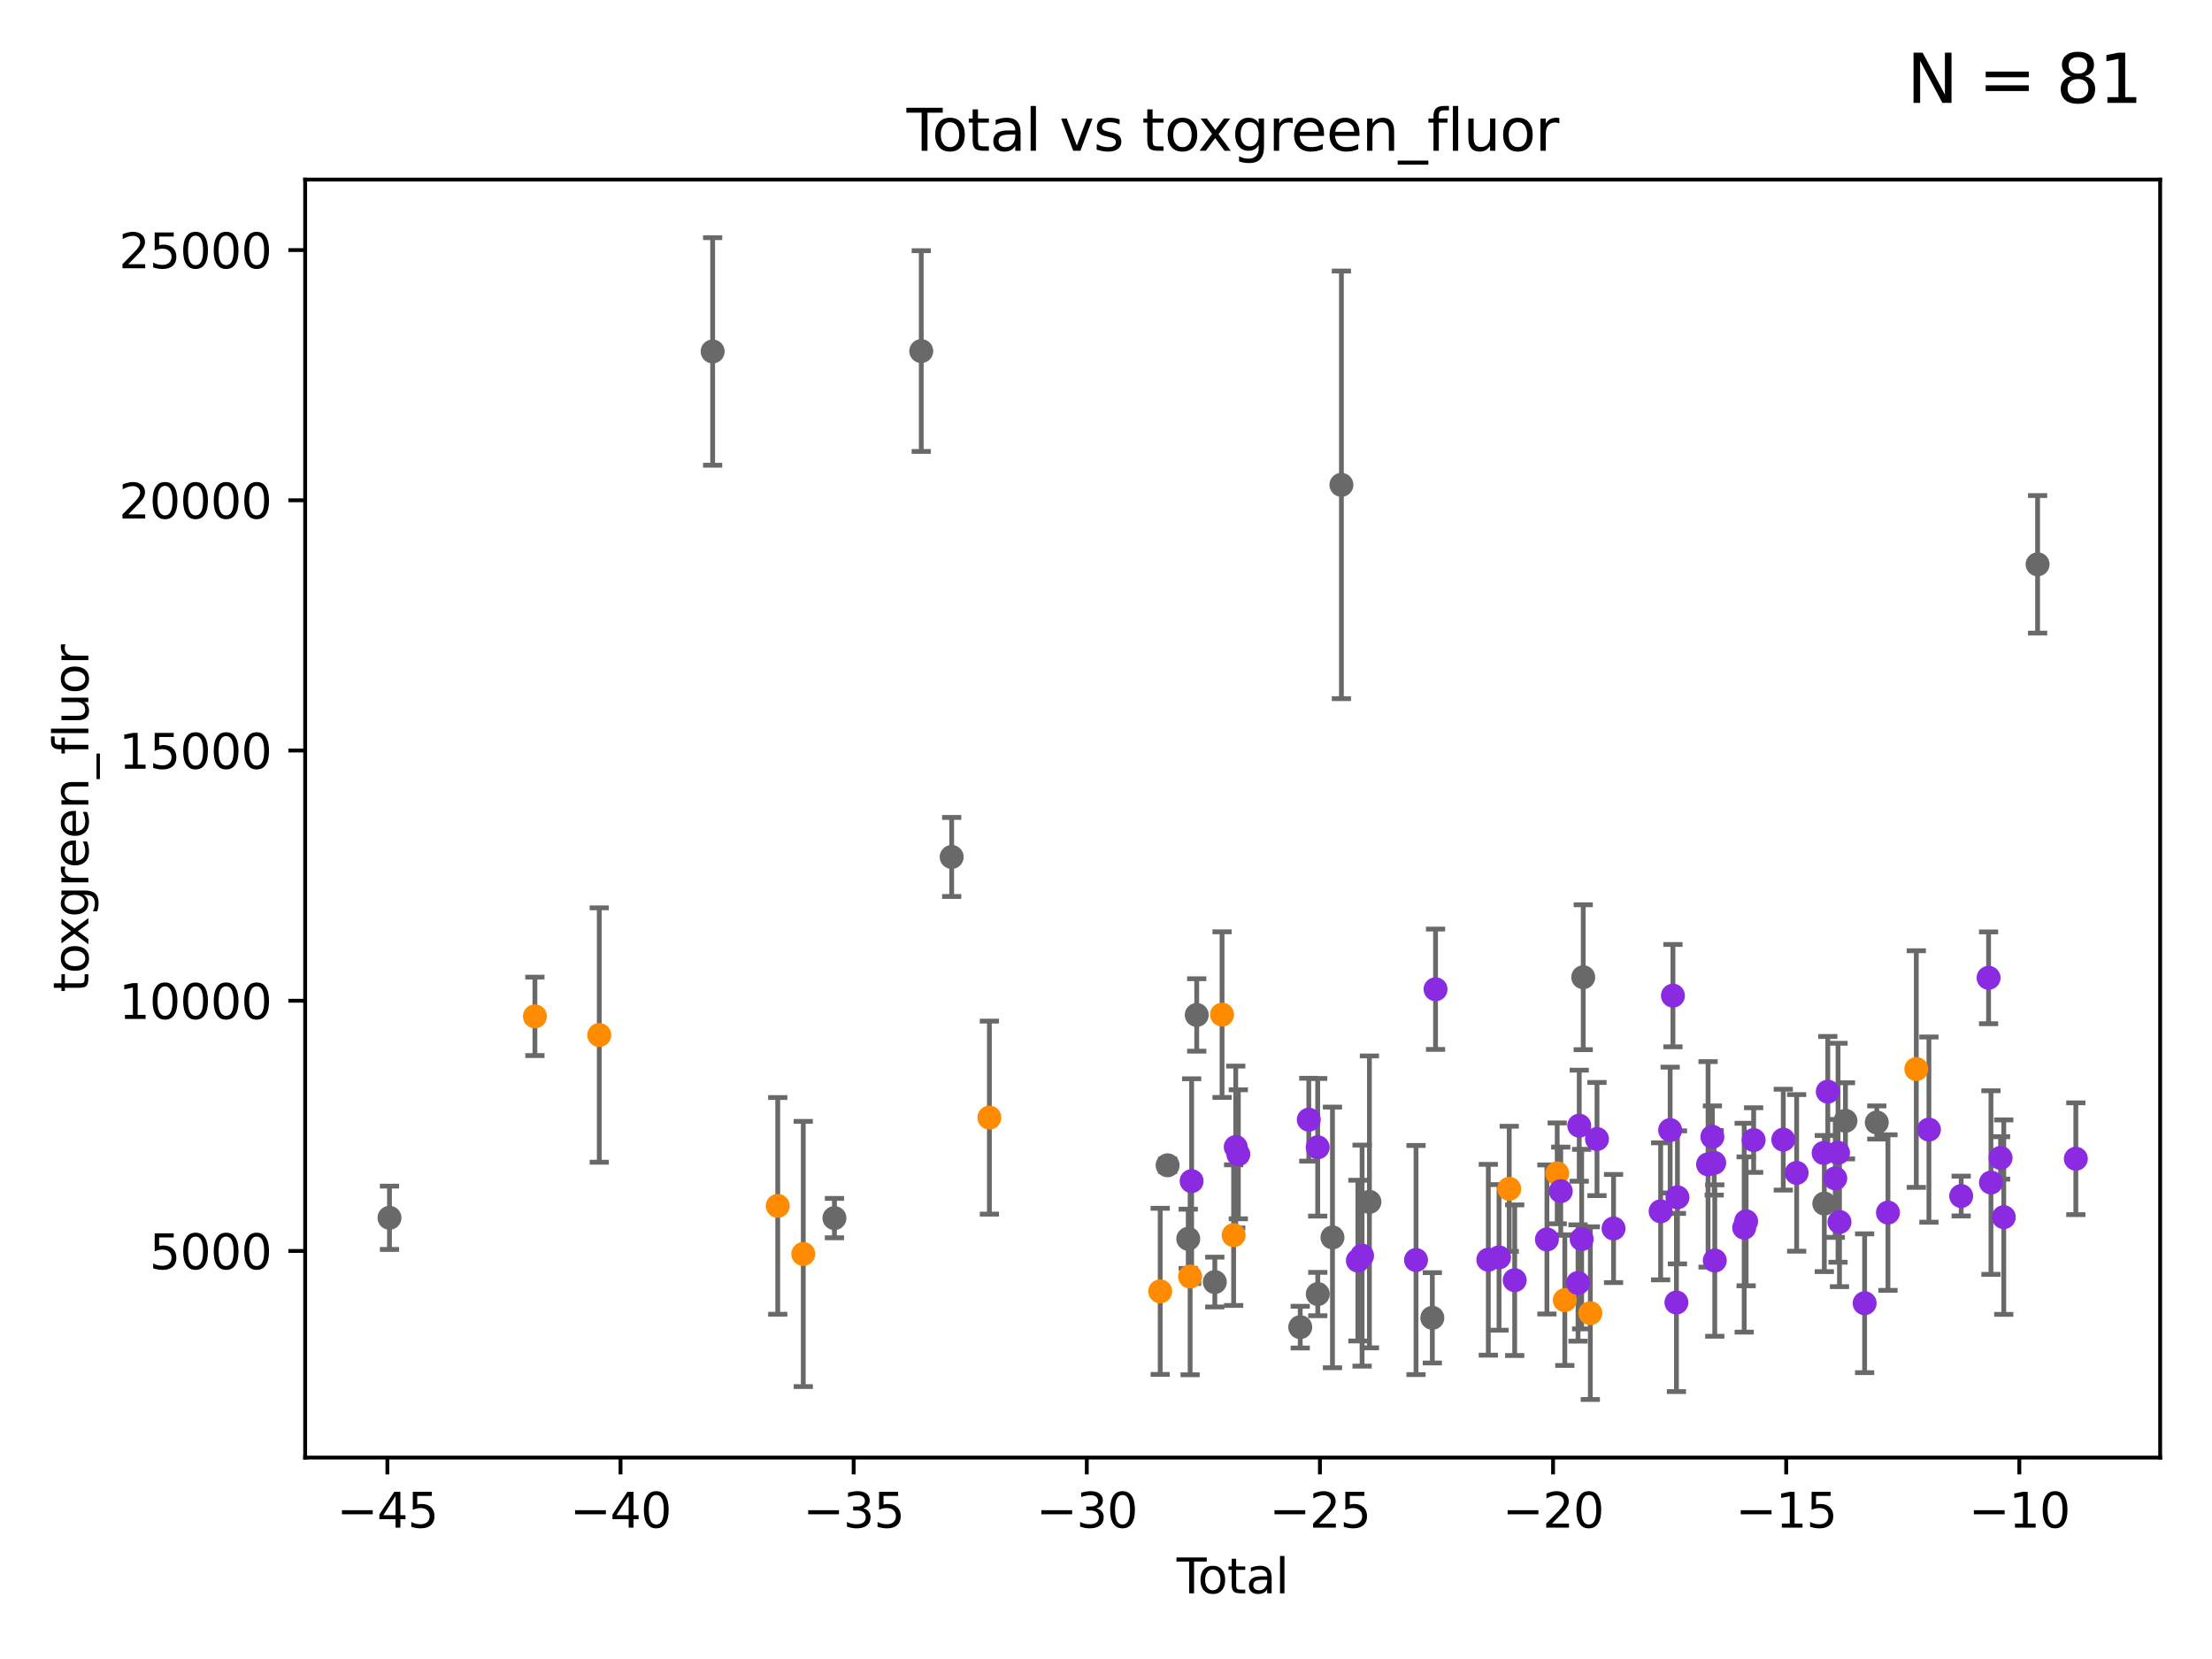 <?xml version="1.0" encoding="utf-8" standalone="no"?>
<!DOCTYPE svg PUBLIC "-//W3C//DTD SVG 1.1//EN"
  "http://www.w3.org/Graphics/SVG/1.1/DTD/svg11.dtd">
<svg xmlns:xlink="http://www.w3.org/1999/xlink" width="460.8pt" height="345.6pt" viewBox="0 0 460.8 345.6" xmlns="http://www.w3.org/2000/svg" version="1.1">
 <defs>
  <style type="text/css">*{stroke-linejoin: round; stroke-linecap: butt}</style>
 </defs>
 <g id="figure_1">
  <g id="patch_1">
   <path d="M 0 345.6 
L 460.8 345.6 
L 460.8 0 
L 0 0 
z
" style="fill: #ffffff"/>
  </g>
  <g id="axes_1">
   <g id="patch_2">
    <path d="M 63.571 303.64 
L 450 303.64 
L 450 37.411 
L 63.571 37.411 
z
" style="fill: #ffffff"/>
   </g>
   <g id="PathCollection_1">
    <defs>
     <path id="ma515fb353f" d="M 0 1.118 
C 0.297 1.118 0.581 1 0.791 0.791 
C 1 0.581 1.118 0.297 1.118 0 
C 1.118 -0.297 1 -0.581 0.791 -0.791 
C 0.581 -1 0.297 -1.118 0 -1.118 
C -0.297 -1.118 -0.581 -1 -0.791 -0.791 
C -1 -0.581 -1.118 -0.297 -1.118 0 
C -1.118 0.297 -1 0.581 -0.791 0.791 
C -0.581 1 -0.297 1.118 0 1.118 
z
" style="stroke: #696969"/>
    </defs>
    <g clip-path="url(#p730bf44475)">
     <use xlink:href="#ma515fb353f" x="81.136" y="253.689" style="fill: #696969; stroke: #696969"/>
     <use xlink:href="#ma515fb353f" x="270.864" y="276.469" style="fill: #696969; stroke: #696969"/>
     <use xlink:href="#ma515fb353f" x="279.442" y="101" style="fill: #696969; stroke: #696969"/>
     <use xlink:href="#ma515fb353f" x="285.275" y="250.376" style="fill: #696969; stroke: #696969"/>
     <use xlink:href="#ma515fb353f" x="298.379" y="274.527" style="fill: #696969; stroke: #696969"/>
     <use xlink:href="#ma515fb353f" x="253.067" y="267.073" style="fill: #696969; stroke: #696969"/>
     <use xlink:href="#ma515fb353f" x="249.3" y="211.433" style="fill: #696969; stroke: #696969"/>
     <use xlink:href="#ma515fb353f" x="424.47" y="117.558" style="fill: #696969; stroke: #696969"/>
     <use xlink:href="#ma515fb353f" x="247.533" y="258.067" style="fill: #696969; stroke: #696969"/>
     <use xlink:href="#ma515fb353f" x="277.579" y="257.778" style="fill: #696969; stroke: #696969"/>
     <use xlink:href="#ma515fb353f" x="243.236" y="242.753" style="fill: #696969; stroke: #696969"/>
     <use xlink:href="#ma515fb353f" x="198.252" y="178.52" style="fill: #696969; stroke: #696969"/>
     <use xlink:href="#ma515fb353f" x="191.913" y="73.137" style="fill: #696969; stroke: #696969"/>
     <use xlink:href="#ma515fb353f" x="173.83" y="253.749" style="fill: #696969; stroke: #696969"/>
     <use xlink:href="#ma515fb353f" x="380.039" y="250.721" style="fill: #696969; stroke: #696969"/>
     <use xlink:href="#ma515fb353f" x="384.443" y="233.488" style="fill: #696969; stroke: #696969"/>
     <use xlink:href="#ma515fb353f" x="148.458" y="73.213" style="fill: #696969; stroke: #696969"/>
     <use xlink:href="#ma515fb353f" x="390.969" y="233.833" style="fill: #696969; stroke: #696969"/>
     <use xlink:href="#ma515fb353f" x="329.816" y="203.574" style="fill: #696969; stroke: #696969"/>
     <use xlink:href="#ma515fb353f" x="274.519" y="269.578" style="fill: #696969; stroke: #696969"/>
    </g>
   </g>
   <g id="PathCollection_2">
    <defs>
     <path id="m03def1bcf8" d="M 0 1.118 
C 0.297 1.118 0.581 1 0.791 0.791 
C 1 0.581 1.118 0.297 1.118 0 
C 1.118 -0.297 1 -0.581 0.791 -0.791 
C 0.581 -1 0.297 -1.118 0 -1.118 
C -0.297 -1.118 -0.581 -1 -0.791 -0.791 
C -1 -0.581 -1.118 -0.297 -1.118 0 
C -1.118 0.297 -1 0.581 -0.791 0.791 
C -0.581 1 -0.297 1.118 0 1.118 
z
" style="stroke: #ff8c00"/>
    </defs>
    <g clip-path="url(#p730bf44475)">
     <use xlink:href="#m03def1bcf8" x="331.295" y="273.552" style="fill: #ff8c00; stroke: #ff8c00"/>
     <use xlink:href="#m03def1bcf8" x="324.396" y="244.431" style="fill: #ff8c00; stroke: #ff8c00"/>
     <use xlink:href="#m03def1bcf8" x="314.401" y="247.649" style="fill: #ff8c00; stroke: #ff8c00"/>
     <use xlink:href="#m03def1bcf8" x="399.2" y="222.704" style="fill: #ff8c00; stroke: #ff8c00"/>
     <use xlink:href="#m03def1bcf8" x="325.979" y="270.844" style="fill: #ff8c00; stroke: #ff8c00"/>
     <use xlink:href="#m03def1bcf8" x="111.432" y="211.727" style="fill: #ff8c00; stroke: #ff8c00"/>
     <use xlink:href="#m03def1bcf8" x="241.691" y="269.012" style="fill: #ff8c00; stroke: #ff8c00"/>
     <use xlink:href="#m03def1bcf8" x="162.018" y="251.209" style="fill: #ff8c00; stroke: #ff8c00"/>
     <use xlink:href="#m03def1bcf8" x="206.107" y="232.819" style="fill: #ff8c00; stroke: #ff8c00"/>
     <use xlink:href="#m03def1bcf8" x="124.837" y="215.612" style="fill: #ff8c00; stroke: #ff8c00"/>
     <use xlink:href="#m03def1bcf8" x="254.576" y="211.362" style="fill: #ff8c00; stroke: #ff8c00"/>
     <use xlink:href="#m03def1bcf8" x="256.987" y="257.302" style="fill: #ff8c00; stroke: #ff8c00"/>
     <use xlink:href="#m03def1bcf8" x="167.337" y="261.222" style="fill: #ff8c00; stroke: #ff8c00"/>
     <use xlink:href="#m03def1bcf8" x="247.924" y="265.933" style="fill: #ff8c00; stroke: #ff8c00"/>
    </g>
   </g>
   <g id="PathCollection_3">
    <defs>
     <path id="m9af452ce85" d="M 0 1.118 
C 0.297 1.118 0.581 1 0.791 0.791 
C 1 0.581 1.118 0.297 1.118 0 
C 1.118 -0.297 1 -0.581 0.791 -0.791 
C 0.581 -1 0.297 -1.118 0 -1.118 
C -0.297 -1.118 -0.581 -1 -0.791 -0.791 
C -1 -0.581 -1.118 -0.297 -1.118 0 
C -1.118 0.297 -1 0.581 -0.791 0.791 
C -0.581 1 -0.297 1.118 0 1.118 
z
" style="stroke: #8a2be2"/>
    </defs>
    <g clip-path="url(#p730bf44475)">
     <use xlink:href="#m9af452ce85" x="272.646" y="233.252" style="fill: #8a2be2; stroke: #8a2be2"/>
     <use xlink:href="#m9af452ce85" x="374.275" y="244.335" style="fill: #8a2be2; stroke: #8a2be2"/>
     <use xlink:href="#m9af452ce85" x="371.49" y="237.411" style="fill: #8a2be2; stroke: #8a2be2"/>
     <use xlink:href="#m9af452ce85" x="365.313" y="237.497" style="fill: #8a2be2; stroke: #8a2be2"/>
     <use xlink:href="#m9af452ce85" x="363.754" y="254.425" style="fill: #8a2be2; stroke: #8a2be2"/>
     <use xlink:href="#m9af452ce85" x="363.346" y="255.751" style="fill: #8a2be2; stroke: #8a2be2"/>
     <use xlink:href="#m9af452ce85" x="379.896" y="240.183" style="fill: #8a2be2; stroke: #8a2be2"/>
     <use xlink:href="#m9af452ce85" x="380.763" y="227.408" style="fill: #8a2be2; stroke: #8a2be2"/>
     <use xlink:href="#m9af452ce85" x="383.197" y="254.564" style="fill: #8a2be2; stroke: #8a2be2"/>
     <use xlink:href="#m9af452ce85" x="382.895" y="240.139" style="fill: #8a2be2; stroke: #8a2be2"/>
     <use xlink:href="#m9af452ce85" x="357.22" y="262.597" style="fill: #8a2be2; stroke: #8a2be2"/>
     <use xlink:href="#m9af452ce85" x="388.436" y="271.485" style="fill: #8a2be2; stroke: #8a2be2"/>
     <use xlink:href="#m9af452ce85" x="393.297" y="252.602" style="fill: #8a2be2; stroke: #8a2be2"/>
     <use xlink:href="#m9af452ce85" x="401.829" y="235.315" style="fill: #8a2be2; stroke: #8a2be2"/>
     <use xlink:href="#m9af452ce85" x="408.55" y="249.156" style="fill: #8a2be2; stroke: #8a2be2"/>
     <use xlink:href="#m9af452ce85" x="414.257" y="203.697" style="fill: #8a2be2; stroke: #8a2be2"/>
     <use xlink:href="#m9af452ce85" x="414.753" y="246.347" style="fill: #8a2be2; stroke: #8a2be2"/>
     <use xlink:href="#m9af452ce85" x="416.756" y="241.217" style="fill: #8a2be2; stroke: #8a2be2"/>
     <use xlink:href="#m9af452ce85" x="417.423" y="253.553" style="fill: #8a2be2; stroke: #8a2be2"/>
     <use xlink:href="#m9af452ce85" x="382.32" y="245.48" style="fill: #8a2be2; stroke: #8a2be2"/>
     <use xlink:href="#m9af452ce85" x="357.1" y="242.237" style="fill: #8a2be2; stroke: #8a2be2"/>
     <use xlink:href="#m9af452ce85" x="349.443" y="249.431" style="fill: #8a2be2; stroke: #8a2be2"/>
     <use xlink:href="#m9af452ce85" x="355.82" y="242.558" style="fill: #8a2be2; stroke: #8a2be2"/>
     <use xlink:href="#m9af452ce85" x="257.967" y="240.463" style="fill: #8a2be2; stroke: #8a2be2"/>
     <use xlink:href="#m9af452ce85" x="282.873" y="262.607" style="fill: #8a2be2; stroke: #8a2be2"/>
     <use xlink:href="#m9af452ce85" x="283.747" y="261.565" style="fill: #8a2be2; stroke: #8a2be2"/>
     <use xlink:href="#m9af452ce85" x="257.429" y="238.946" style="fill: #8a2be2; stroke: #8a2be2"/>
     <use xlink:href="#m9af452ce85" x="294.984" y="262.486" style="fill: #8a2be2; stroke: #8a2be2"/>
     <use xlink:href="#m9af452ce85" x="299.049" y="206.078" style="fill: #8a2be2; stroke: #8a2be2"/>
     <use xlink:href="#m9af452ce85" x="310.044" y="262.429" style="fill: #8a2be2; stroke: #8a2be2"/>
     <use xlink:href="#m9af452ce85" x="312.276" y="261.938" style="fill: #8a2be2; stroke: #8a2be2"/>
     <use xlink:href="#m9af452ce85" x="315.539" y="266.689" style="fill: #8a2be2; stroke: #8a2be2"/>
     <use xlink:href="#m9af452ce85" x="322.251" y="258.201" style="fill: #8a2be2; stroke: #8a2be2"/>
     <use xlink:href="#m9af452ce85" x="356.721" y="236.818" style="fill: #8a2be2; stroke: #8a2be2"/>
     <use xlink:href="#m9af452ce85" x="248.238" y="246.05" style="fill: #8a2be2; stroke: #8a2be2"/>
     <use xlink:href="#m9af452ce85" x="328.734" y="267.27" style="fill: #8a2be2; stroke: #8a2be2"/>
     <use xlink:href="#m9af452ce85" x="328.985" y="234.499" style="fill: #8a2be2; stroke: #8a2be2"/>
     <use xlink:href="#m9af452ce85" x="329.489" y="258.132" style="fill: #8a2be2; stroke: #8a2be2"/>
     <use xlink:href="#m9af452ce85" x="332.684" y="237.282" style="fill: #8a2be2; stroke: #8a2be2"/>
     <use xlink:href="#m9af452ce85" x="336.131" y="255.92" style="fill: #8a2be2; stroke: #8a2be2"/>
     <use xlink:href="#m9af452ce85" x="345.941" y="252.34" style="fill: #8a2be2; stroke: #8a2be2"/>
     <use xlink:href="#m9af452ce85" x="347.923" y="235.412" style="fill: #8a2be2; stroke: #8a2be2"/>
     <use xlink:href="#m9af452ce85" x="348.504" y="207.41" style="fill: #8a2be2; stroke: #8a2be2"/>
     <use xlink:href="#m9af452ce85" x="349.231" y="271.333" style="fill: #8a2be2; stroke: #8a2be2"/>
     <use xlink:href="#m9af452ce85" x="274.501" y="239.004" style="fill: #8a2be2; stroke: #8a2be2"/>
     <use xlink:href="#m9af452ce85" x="325.134" y="248.141" style="fill: #8a2be2; stroke: #8a2be2"/>
     <use xlink:href="#m9af452ce85" x="432.435" y="241.387" style="fill: #8a2be2; stroke: #8a2be2"/>
    </g>
   </g>
   <g id="matplotlib.axis_1">
    <g id="xtick_1">
     <g id="line2d_1">
      <defs>
       <path id="mba22804f27" d="M 0 0 
L 0 3.5 
" style="stroke: #000000; stroke-width: 0.8"/>
      </defs>
      <g>
       <use xlink:href="#mba22804f27" x="80.702" y="303.64" style="stroke: #000000; stroke-width: 0.8"/>
      </g>
     </g>
     <g id="text_1">
      <!-- −45 -->
      <g transform="translate(70.15 318.238)scale(0.1 -0.1)">
       <defs>
        <path id="DejaVuSans-2212" d="M 678 2272 
L 4684 2272 
L 4684 1741 
L 678 1741 
L 678 2272 
z
" transform="scale(0.016)"/>
        <path id="DejaVuSans-34" d="M 2419 4116 
L 825 1625 
L 2419 1625 
L 2419 4116 
z
M 2253 4666 
L 3047 4666 
L 3047 1625 
L 3713 1625 
L 3713 1100 
L 3047 1100 
L 3047 0 
L 2419 0 
L 2419 1100 
L 313 1100 
L 313 1709 
L 2253 4666 
z
" transform="scale(0.016)"/>
        <path id="DejaVuSans-35" d="M 691 4666 
L 3169 4666 
L 3169 4134 
L 1269 4134 
L 1269 2991 
Q 1406 3038 1543 3061 
Q 1681 3084 1819 3084 
Q 2600 3084 3056 2656 
Q 3513 2228 3513 1497 
Q 3513 744 3044 326 
Q 2575 -91 1722 -91 
Q 1428 -91 1123 -41 
Q 819 9 494 109 
L 494 744 
Q 775 591 1075 516 
Q 1375 441 1709 441 
Q 2250 441 2565 725 
Q 2881 1009 2881 1497 
Q 2881 1984 2565 2268 
Q 2250 2553 1709 2553 
Q 1456 2553 1204 2497 
Q 953 2441 691 2322 
L 691 4666 
z
" transform="scale(0.016)"/>
       </defs>
       <use xlink:href="#DejaVuSans-2212"/>
       <use xlink:href="#DejaVuSans-34" x="83.789"/>
       <use xlink:href="#DejaVuSans-35" x="147.412"/>
      </g>
     </g>
    </g>
    <g id="xtick_2">
     <g id="line2d_2">
      <g>
       <use xlink:href="#mba22804f27" x="129.268" y="303.64" style="stroke: #000000; stroke-width: 0.8"/>
      </g>
     </g>
     <g id="text_2">
      <!-- −40 -->
      <g transform="translate(118.715 318.238)scale(0.1 -0.1)">
       <defs>
        <path id="DejaVuSans-30" d="M 2034 4250 
Q 1547 4250 1301 3770 
Q 1056 3291 1056 2328 
Q 1056 1369 1301 889 
Q 1547 409 2034 409 
Q 2525 409 2770 889 
Q 3016 1369 3016 2328 
Q 3016 3291 2770 3770 
Q 2525 4250 2034 4250 
z
M 2034 4750 
Q 2819 4750 3233 4129 
Q 3647 3509 3647 2328 
Q 3647 1150 3233 529 
Q 2819 -91 2034 -91 
Q 1250 -91 836 529 
Q 422 1150 422 2328 
Q 422 3509 836 4129 
Q 1250 4750 2034 4750 
z
" transform="scale(0.016)"/>
       </defs>
       <use xlink:href="#DejaVuSans-2212"/>
       <use xlink:href="#DejaVuSans-34" x="83.789"/>
       <use xlink:href="#DejaVuSans-30" x="147.412"/>
      </g>
     </g>
    </g>
    <g id="xtick_3">
     <g id="line2d_3">
      <g>
       <use xlink:href="#mba22804f27" x="177.834" y="303.64" style="stroke: #000000; stroke-width: 0.8"/>
      </g>
     </g>
     <g id="text_3">
      <!-- −35 -->
      <g transform="translate(167.281 318.238)scale(0.1 -0.1)">
       <defs>
        <path id="DejaVuSans-33" d="M 2597 2516 
Q 3050 2419 3304 2112 
Q 3559 1806 3559 1356 
Q 3559 666 3084 287 
Q 2609 -91 1734 -91 
Q 1441 -91 1130 -33 
Q 819 25 488 141 
L 488 750 
Q 750 597 1062 519 
Q 1375 441 1716 441 
Q 2309 441 2620 675 
Q 2931 909 2931 1356 
Q 2931 1769 2642 2001 
Q 2353 2234 1838 2234 
L 1294 2234 
L 1294 2753 
L 1863 2753 
Q 2328 2753 2575 2939 
Q 2822 3125 2822 3475 
Q 2822 3834 2567 4026 
Q 2313 4219 1838 4219 
Q 1578 4219 1281 4162 
Q 984 4106 628 3988 
L 628 4550 
Q 988 4650 1302 4700 
Q 1616 4750 1894 4750 
Q 2613 4750 3031 4423 
Q 3450 4097 3450 3541 
Q 3450 3153 3228 2886 
Q 3006 2619 2597 2516 
z
" transform="scale(0.016)"/>
       </defs>
       <use xlink:href="#DejaVuSans-2212"/>
       <use xlink:href="#DejaVuSans-33" x="83.789"/>
       <use xlink:href="#DejaVuSans-35" x="147.412"/>
      </g>
     </g>
    </g>
    <g id="xtick_4">
     <g id="line2d_4">
      <g>
       <use xlink:href="#mba22804f27" x="226.399" y="303.64" style="stroke: #000000; stroke-width: 0.8"/>
      </g>
     </g>
     <g id="text_4">
      <!-- −30 -->
      <g transform="translate(215.847 318.238)scale(0.1 -0.1)">
       <use xlink:href="#DejaVuSans-2212"/>
       <use xlink:href="#DejaVuSans-33" x="83.789"/>
       <use xlink:href="#DejaVuSans-30" x="147.412"/>
      </g>
     </g>
    </g>
    <g id="xtick_5">
     <g id="line2d_5">
      <g>
       <use xlink:href="#mba22804f27" x="274.965" y="303.64" style="stroke: #000000; stroke-width: 0.8"/>
      </g>
     </g>
     <g id="text_5">
      <!-- −25 -->
      <g transform="translate(264.413 318.238)scale(0.1 -0.1)">
       <defs>
        <path id="DejaVuSans-32" d="M 1228 531 
L 3431 531 
L 3431 0 
L 469 0 
L 469 531 
Q 828 903 1448 1529 
Q 2069 2156 2228 2338 
Q 2531 2678 2651 2914 
Q 2772 3150 2772 3378 
Q 2772 3750 2511 3984 
Q 2250 4219 1831 4219 
Q 1534 4219 1204 4116 
Q 875 4013 500 3803 
L 500 4441 
Q 881 4594 1212 4672 
Q 1544 4750 1819 4750 
Q 2544 4750 2975 4387 
Q 3406 4025 3406 3419 
Q 3406 3131 3298 2873 
Q 3191 2616 2906 2266 
Q 2828 2175 2409 1742 
Q 1991 1309 1228 531 
z
" transform="scale(0.016)"/>
       </defs>
       <use xlink:href="#DejaVuSans-2212"/>
       <use xlink:href="#DejaVuSans-32" x="83.789"/>
       <use xlink:href="#DejaVuSans-35" x="147.412"/>
      </g>
     </g>
    </g>
    <g id="xtick_6">
     <g id="line2d_6">
      <g>
       <use xlink:href="#mba22804f27" x="323.531" y="303.64" style="stroke: #000000; stroke-width: 0.8"/>
      </g>
     </g>
     <g id="text_6">
      <!-- −20 -->
      <g transform="translate(312.979 318.238)scale(0.1 -0.1)">
       <use xlink:href="#DejaVuSans-2212"/>
       <use xlink:href="#DejaVuSans-32" x="83.789"/>
       <use xlink:href="#DejaVuSans-30" x="147.412"/>
      </g>
     </g>
    </g>
    <g id="xtick_7">
     <g id="line2d_7">
      <g>
       <use xlink:href="#mba22804f27" x="372.097" y="303.64" style="stroke: #000000; stroke-width: 0.8"/>
      </g>
     </g>
     <g id="text_7">
      <!-- −15 -->
      <g transform="translate(361.545 318.238)scale(0.1 -0.1)">
       <defs>
        <path id="DejaVuSans-31" d="M 794 531 
L 1825 531 
L 1825 4091 
L 703 3866 
L 703 4441 
L 1819 4666 
L 2450 4666 
L 2450 531 
L 3481 531 
L 3481 0 
L 794 0 
L 794 531 
z
" transform="scale(0.016)"/>
       </defs>
       <use xlink:href="#DejaVuSans-2212"/>
       <use xlink:href="#DejaVuSans-31" x="83.789"/>
       <use xlink:href="#DejaVuSans-35" x="147.412"/>
      </g>
     </g>
    </g>
    <g id="xtick_8">
     <g id="line2d_8">
      <g>
       <use xlink:href="#mba22804f27" x="420.663" y="303.64" style="stroke: #000000; stroke-width: 0.8"/>
      </g>
     </g>
     <g id="text_8">
      <!-- −10 -->
      <g transform="translate(410.11 318.238)scale(0.1 -0.1)">
       <use xlink:href="#DejaVuSans-2212"/>
       <use xlink:href="#DejaVuSans-31" x="83.789"/>
       <use xlink:href="#DejaVuSans-30" x="147.412"/>
      </g>
     </g>
    </g>
    <g id="text_9">
     <!-- Total -->
     <g transform="translate(245.109 331.917)scale(0.1 -0.1)">
      <defs>
       <path id="DejaVuSans-54" d="M -19 4666 
L 3928 4666 
L 3928 4134 
L 2272 4134 
L 2272 0 
L 1638 0 
L 1638 4134 
L -19 4134 
L -19 4666 
z
" transform="scale(0.016)"/>
       <path id="DejaVuSans-6f" d="M 1959 3097 
Q 1497 3097 1228 2736 
Q 959 2375 959 1747 
Q 959 1119 1226 758 
Q 1494 397 1959 397 
Q 2419 397 2687 759 
Q 2956 1122 2956 1747 
Q 2956 2369 2687 2733 
Q 2419 3097 1959 3097 
z
M 1959 3584 
Q 2709 3584 3137 3096 
Q 3566 2609 3566 1747 
Q 3566 888 3137 398 
Q 2709 -91 1959 -91 
Q 1206 -91 779 398 
Q 353 888 353 1747 
Q 353 2609 779 3096 
Q 1206 3584 1959 3584 
z
" transform="scale(0.016)"/>
       <path id="DejaVuSans-74" d="M 1172 4494 
L 1172 3500 
L 2356 3500 
L 2356 3053 
L 1172 3053 
L 1172 1153 
Q 1172 725 1289 603 
Q 1406 481 1766 481 
L 2356 481 
L 2356 0 
L 1766 0 
Q 1100 0 847 248 
Q 594 497 594 1153 
L 594 3053 
L 172 3053 
L 172 3500 
L 594 3500 
L 594 4494 
L 1172 4494 
z
" transform="scale(0.016)"/>
       <path id="DejaVuSans-61" d="M 2194 1759 
Q 1497 1759 1228 1600 
Q 959 1441 959 1056 
Q 959 750 1161 570 
Q 1363 391 1709 391 
Q 2188 391 2477 730 
Q 2766 1069 2766 1631 
L 2766 1759 
L 2194 1759 
z
M 3341 1997 
L 3341 0 
L 2766 0 
L 2766 531 
Q 2569 213 2275 61 
Q 1981 -91 1556 -91 
Q 1019 -91 701 211 
Q 384 513 384 1019 
Q 384 1609 779 1909 
Q 1175 2209 1959 2209 
L 2766 2209 
L 2766 2266 
Q 2766 2663 2505 2880 
Q 2244 3097 1772 3097 
Q 1472 3097 1187 3025 
Q 903 2953 641 2809 
L 641 3341 
Q 956 3463 1253 3523 
Q 1550 3584 1831 3584 
Q 2591 3584 2966 3190 
Q 3341 2797 3341 1997 
z
" transform="scale(0.016)"/>
       <path id="DejaVuSans-6c" d="M 603 4863 
L 1178 4863 
L 1178 0 
L 603 0 
L 603 4863 
z
" transform="scale(0.016)"/>
      </defs>
      <use xlink:href="#DejaVuSans-54"/>
      <use xlink:href="#DejaVuSans-6f" x="44.084"/>
      <use xlink:href="#DejaVuSans-74" x="105.266"/>
      <use xlink:href="#DejaVuSans-61" x="144.475"/>
      <use xlink:href="#DejaVuSans-6c" x="205.754"/>
     </g>
    </g>
   </g>
   <g id="matplotlib.axis_2">
    <g id="ytick_1">
     <g id="line2d_9">
      <defs>
       <path id="m2eaec76240" d="M 0 0 
L -3.5 0 
" style="stroke: #000000; stroke-width: 0.8"/>
      </defs>
      <g>
       <use xlink:href="#m2eaec76240" x="63.571" y="260.596" style="stroke: #000000; stroke-width: 0.8"/>
      </g>
     </g>
     <g id="text_10">
      <!-- 5000 -->
      <g transform="translate(31.121 264.395)scale(0.1 -0.1)">
       <use xlink:href="#DejaVuSans-35"/>
       <use xlink:href="#DejaVuSans-30" x="63.623"/>
       <use xlink:href="#DejaVuSans-30" x="127.246"/>
       <use xlink:href="#DejaVuSans-30" x="190.869"/>
      </g>
     </g>
    </g>
    <g id="ytick_2">
     <g id="line2d_10">
      <g>
       <use xlink:href="#m2eaec76240" x="63.571" y="208.469" style="stroke: #000000; stroke-width: 0.8"/>
      </g>
     </g>
     <g id="text_11">
      <!-- 10000 -->
      <g transform="translate(24.759 212.268)scale(0.1 -0.1)">
       <use xlink:href="#DejaVuSans-31"/>
       <use xlink:href="#DejaVuSans-30" x="63.623"/>
       <use xlink:href="#DejaVuSans-30" x="127.246"/>
       <use xlink:href="#DejaVuSans-30" x="190.869"/>
       <use xlink:href="#DejaVuSans-30" x="254.492"/>
      </g>
     </g>
    </g>
    <g id="ytick_3">
     <g id="line2d_11">
      <g>
       <use xlink:href="#m2eaec76240" x="63.571" y="156.343" style="stroke: #000000; stroke-width: 0.8"/>
      </g>
     </g>
     <g id="text_12">
      <!-- 15000 -->
      <g transform="translate(24.759 160.142)scale(0.1 -0.1)">
       <use xlink:href="#DejaVuSans-31"/>
       <use xlink:href="#DejaVuSans-35" x="63.623"/>
       <use xlink:href="#DejaVuSans-30" x="127.246"/>
       <use xlink:href="#DejaVuSans-30" x="190.869"/>
       <use xlink:href="#DejaVuSans-30" x="254.492"/>
      </g>
     </g>
    </g>
    <g id="ytick_4">
     <g id="line2d_12">
      <g>
       <use xlink:href="#m2eaec76240" x="63.571" y="104.216" style="stroke: #000000; stroke-width: 0.8"/>
      </g>
     </g>
     <g id="text_13">
      <!-- 20000 -->
      <g transform="translate(24.759 108.016)scale(0.1 -0.1)">
       <use xlink:href="#DejaVuSans-32"/>
       <use xlink:href="#DejaVuSans-30" x="63.623"/>
       <use xlink:href="#DejaVuSans-30" x="127.246"/>
       <use xlink:href="#DejaVuSans-30" x="190.869"/>
       <use xlink:href="#DejaVuSans-30" x="254.492"/>
      </g>
     </g>
    </g>
    <g id="ytick_5">
     <g id="line2d_13">
      <g>
       <use xlink:href="#m2eaec76240" x="63.571" y="52.09" style="stroke: #000000; stroke-width: 0.8"/>
      </g>
     </g>
     <g id="text_14">
      <!-- 25000 -->
      <g transform="translate(24.759 55.889)scale(0.1 -0.1)">
       <use xlink:href="#DejaVuSans-32"/>
       <use xlink:href="#DejaVuSans-35" x="63.623"/>
       <use xlink:href="#DejaVuSans-30" x="127.246"/>
       <use xlink:href="#DejaVuSans-30" x="190.869"/>
       <use xlink:href="#DejaVuSans-30" x="254.492"/>
      </g>
     </g>
    </g>
    <g id="text_15">
     <!-- toxgreen_fluor -->
     <g transform="translate(18.401 206.72)rotate(-90)scale(0.1 -0.1)">
      <defs>
       <path id="DejaVuSans-78" d="M 3513 3500 
L 2247 1797 
L 3578 0 
L 2900 0 
L 1881 1375 
L 863 0 
L 184 0 
L 1544 1831 
L 300 3500 
L 978 3500 
L 1906 2253 
L 2834 3500 
L 3513 3500 
z
" transform="scale(0.016)"/>
       <path id="DejaVuSans-67" d="M 2906 1791 
Q 2906 2416 2648 2759 
Q 2391 3103 1925 3103 
Q 1463 3103 1205 2759 
Q 947 2416 947 1791 
Q 947 1169 1205 825 
Q 1463 481 1925 481 
Q 2391 481 2648 825 
Q 2906 1169 2906 1791 
z
M 3481 434 
Q 3481 -459 3084 -895 
Q 2688 -1331 1869 -1331 
Q 1566 -1331 1297 -1286 
Q 1028 -1241 775 -1147 
L 775 -588 
Q 1028 -725 1275 -790 
Q 1522 -856 1778 -856 
Q 2344 -856 2625 -561 
Q 2906 -266 2906 331 
L 2906 616 
Q 2728 306 2450 153 
Q 2172 0 1784 0 
Q 1141 0 747 490 
Q 353 981 353 1791 
Q 353 2603 747 3093 
Q 1141 3584 1784 3584 
Q 2172 3584 2450 3431 
Q 2728 3278 2906 2969 
L 2906 3500 
L 3481 3500 
L 3481 434 
z
" transform="scale(0.016)"/>
       <path id="DejaVuSans-72" d="M 2631 2963 
Q 2534 3019 2420 3045 
Q 2306 3072 2169 3072 
Q 1681 3072 1420 2755 
Q 1159 2438 1159 1844 
L 1159 0 
L 581 0 
L 581 3500 
L 1159 3500 
L 1159 2956 
Q 1341 3275 1631 3429 
Q 1922 3584 2338 3584 
Q 2397 3584 2469 3576 
Q 2541 3569 2628 3553 
L 2631 2963 
z
" transform="scale(0.016)"/>
       <path id="DejaVuSans-65" d="M 3597 1894 
L 3597 1613 
L 953 1613 
Q 991 1019 1311 708 
Q 1631 397 2203 397 
Q 2534 397 2845 478 
Q 3156 559 3463 722 
L 3463 178 
Q 3153 47 2828 -22 
Q 2503 -91 2169 -91 
Q 1331 -91 842 396 
Q 353 884 353 1716 
Q 353 2575 817 3079 
Q 1281 3584 2069 3584 
Q 2775 3584 3186 3129 
Q 3597 2675 3597 1894 
z
M 3022 2063 
Q 3016 2534 2758 2815 
Q 2500 3097 2075 3097 
Q 1594 3097 1305 2825 
Q 1016 2553 972 2059 
L 3022 2063 
z
" transform="scale(0.016)"/>
       <path id="DejaVuSans-6e" d="M 3513 2113 
L 3513 0 
L 2938 0 
L 2938 2094 
Q 2938 2591 2744 2837 
Q 2550 3084 2163 3084 
Q 1697 3084 1428 2787 
Q 1159 2491 1159 1978 
L 1159 0 
L 581 0 
L 581 3500 
L 1159 3500 
L 1159 2956 
Q 1366 3272 1645 3428 
Q 1925 3584 2291 3584 
Q 2894 3584 3203 3211 
Q 3513 2838 3513 2113 
z
" transform="scale(0.016)"/>
       <path id="DejaVuSans-5f" d="M 3263 -1063 
L 3263 -1509 
L -63 -1509 
L -63 -1063 
L 3263 -1063 
z
" transform="scale(0.016)"/>
       <path id="DejaVuSans-66" d="M 2375 4863 
L 2375 4384 
L 1825 4384 
Q 1516 4384 1395 4259 
Q 1275 4134 1275 3809 
L 1275 3500 
L 2222 3500 
L 2222 3053 
L 1275 3053 
L 1275 0 
L 697 0 
L 697 3053 
L 147 3053 
L 147 3500 
L 697 3500 
L 697 3744 
Q 697 4328 969 4595 
Q 1241 4863 1831 4863 
L 2375 4863 
z
" transform="scale(0.016)"/>
       <path id="DejaVuSans-75" d="M 544 1381 
L 544 3500 
L 1119 3500 
L 1119 1403 
Q 1119 906 1312 657 
Q 1506 409 1894 409 
Q 2359 409 2629 706 
Q 2900 1003 2900 1516 
L 2900 3500 
L 3475 3500 
L 3475 0 
L 2900 0 
L 2900 538 
Q 2691 219 2414 64 
Q 2138 -91 1772 -91 
Q 1169 -91 856 284 
Q 544 659 544 1381 
z
M 1991 3584 
L 1991 3584 
z
" transform="scale(0.016)"/>
      </defs>
      <use xlink:href="#DejaVuSans-74"/>
      <use xlink:href="#DejaVuSans-6f" x="39.209"/>
      <use xlink:href="#DejaVuSans-78" x="97.266"/>
      <use xlink:href="#DejaVuSans-67" x="156.445"/>
      <use xlink:href="#DejaVuSans-72" x="219.922"/>
      <use xlink:href="#DejaVuSans-65" x="258.785"/>
      <use xlink:href="#DejaVuSans-65" x="320.309"/>
      <use xlink:href="#DejaVuSans-6e" x="381.832"/>
      <use xlink:href="#DejaVuSans-5f" x="445.211"/>
      <use xlink:href="#DejaVuSans-66" x="495.211"/>
      <use xlink:href="#DejaVuSans-6c" x="530.416"/>
      <use xlink:href="#DejaVuSans-75" x="558.199"/>
      <use xlink:href="#DejaVuSans-6f" x="621.578"/>
      <use xlink:href="#DejaVuSans-72" x="682.76"/>
     </g>
    </g>
   </g>
   <g id="LineCollection_1">
    <path d="M 81.136 260.283 
L 81.136 247.095 
" clip-path="url(#p730bf44475)" style="fill: none; stroke: #696969"/>
    <path d="M 270.864 280.813 
L 270.864 272.125 
" clip-path="url(#p730bf44475)" style="fill: none; stroke: #696969"/>
    <path d="M 279.442 145.545 
L 279.442 56.454 
" clip-path="url(#p730bf44475)" style="fill: none; stroke: #696969"/>
    <path d="M 285.275 280.782 
L 285.275 219.971 
" clip-path="url(#p730bf44475)" style="fill: none; stroke: #696969"/>
    <path d="M 298.379 283.935 
L 298.379 265.12 
" clip-path="url(#p730bf44475)" style="fill: none; stroke: #696969"/>
    <path d="M 253.067 272.257 
L 253.067 261.888 
" clip-path="url(#p730bf44475)" style="fill: none; stroke: #696969"/>
    <path d="M 249.3 218.977 
L 249.3 203.888 
" clip-path="url(#p730bf44475)" style="fill: none; stroke: #696969"/>
    <path d="M 424.47 131.879 
L 424.47 103.238 
" clip-path="url(#p730bf44475)" style="fill: none; stroke: #696969"/>
    <path d="M 247.533 264.241 
L 247.533 251.893 
" clip-path="url(#p730bf44475)" style="fill: none; stroke: #696969"/>
    <path d="M 277.579 284.93 
L 277.579 230.626 
" clip-path="url(#p730bf44475)" style="fill: none; stroke: #696969"/>
    <path d="M 243.236 244.05 
L 243.236 241.456 
" clip-path="url(#p730bf44475)" style="fill: none; stroke: #696969"/>
    <path d="M 198.252 186.754 
L 198.252 170.287 
" clip-path="url(#p730bf44475)" style="fill: none; stroke: #696969"/>
    <path d="M 191.913 94.047 
L 191.913 52.226 
" clip-path="url(#p730bf44475)" style="fill: none; stroke: #696969"/>
    <path d="M 173.83 257.852 
L 173.83 249.646 
" clip-path="url(#p730bf44475)" style="fill: none; stroke: #696969"/>
    <path d="M 380.039 264.897 
L 380.039 236.545 
" clip-path="url(#p730bf44475)" style="fill: none; stroke: #696969"/>
    <path d="M 384.443 241.42 
L 384.443 225.557 
" clip-path="url(#p730bf44475)" style="fill: none; stroke: #696969"/>
    <path d="M 148.458 96.914 
L 148.458 49.513 
" clip-path="url(#p730bf44475)" style="fill: none; stroke: #696969"/>
    <path d="M 390.969 237.286 
L 390.969 230.38 
" clip-path="url(#p730bf44475)" style="fill: none; stroke: #696969"/>
    <path d="M 329.816 218.666 
L 329.816 188.482 
" clip-path="url(#p730bf44475)" style="fill: none; stroke: #696969"/>
    <path d="M 274.519 274.094 
L 274.519 265.062 
" clip-path="url(#p730bf44475)" style="fill: none; stroke: #696969"/>
   </g>
   <g id="line2d_14">
    <defs>
     <path id="m69c1d09397" d="M 2 0 
L -2 -0 
" style="stroke: #696969"/>
    </defs>
    <g clip-path="url(#p730bf44475)">
     <use xlink:href="#m69c1d09397" x="81.136" y="260.283" style="fill: #696969; stroke: #696969"/>
     <use xlink:href="#m69c1d09397" x="270.864" y="280.813" style="fill: #696969; stroke: #696969"/>
     <use xlink:href="#m69c1d09397" x="279.442" y="145.545" style="fill: #696969; stroke: #696969"/>
     <use xlink:href="#m69c1d09397" x="285.275" y="280.782" style="fill: #696969; stroke: #696969"/>
     <use xlink:href="#m69c1d09397" x="298.379" y="283.935" style="fill: #696969; stroke: #696969"/>
     <use xlink:href="#m69c1d09397" x="253.067" y="272.257" style="fill: #696969; stroke: #696969"/>
     <use xlink:href="#m69c1d09397" x="249.3" y="218.977" style="fill: #696969; stroke: #696969"/>
     <use xlink:href="#m69c1d09397" x="424.47" y="131.879" style="fill: #696969; stroke: #696969"/>
     <use xlink:href="#m69c1d09397" x="247.533" y="264.241" style="fill: #696969; stroke: #696969"/>
     <use xlink:href="#m69c1d09397" x="277.579" y="284.93" style="fill: #696969; stroke: #696969"/>
     <use xlink:href="#m69c1d09397" x="243.236" y="244.05" style="fill: #696969; stroke: #696969"/>
     <use xlink:href="#m69c1d09397" x="198.252" y="186.754" style="fill: #696969; stroke: #696969"/>
     <use xlink:href="#m69c1d09397" x="191.913" y="94.047" style="fill: #696969; stroke: #696969"/>
     <use xlink:href="#m69c1d09397" x="173.83" y="257.852" style="fill: #696969; stroke: #696969"/>
     <use xlink:href="#m69c1d09397" x="380.039" y="264.897" style="fill: #696969; stroke: #696969"/>
     <use xlink:href="#m69c1d09397" x="384.443" y="241.42" style="fill: #696969; stroke: #696969"/>
     <use xlink:href="#m69c1d09397" x="148.458" y="96.914" style="fill: #696969; stroke: #696969"/>
     <use xlink:href="#m69c1d09397" x="390.969" y="237.286" style="fill: #696969; stroke: #696969"/>
     <use xlink:href="#m69c1d09397" x="329.816" y="218.666" style="fill: #696969; stroke: #696969"/>
     <use xlink:href="#m69c1d09397" x="274.519" y="274.094" style="fill: #696969; stroke: #696969"/>
    </g>
   </g>
   <g id="line2d_15">
    <g clip-path="url(#p730bf44475)">
     <use xlink:href="#m69c1d09397" x="81.136" y="247.095" style="fill: #696969; stroke: #696969"/>
     <use xlink:href="#m69c1d09397" x="270.864" y="272.125" style="fill: #696969; stroke: #696969"/>
     <use xlink:href="#m69c1d09397" x="279.442" y="56.454" style="fill: #696969; stroke: #696969"/>
     <use xlink:href="#m69c1d09397" x="285.275" y="219.971" style="fill: #696969; stroke: #696969"/>
     <use xlink:href="#m69c1d09397" x="298.379" y="265.12" style="fill: #696969; stroke: #696969"/>
     <use xlink:href="#m69c1d09397" x="253.067" y="261.888" style="fill: #696969; stroke: #696969"/>
     <use xlink:href="#m69c1d09397" x="249.3" y="203.888" style="fill: #696969; stroke: #696969"/>
     <use xlink:href="#m69c1d09397" x="424.47" y="103.238" style="fill: #696969; stroke: #696969"/>
     <use xlink:href="#m69c1d09397" x="247.533" y="251.893" style="fill: #696969; stroke: #696969"/>
     <use xlink:href="#m69c1d09397" x="277.579" y="230.626" style="fill: #696969; stroke: #696969"/>
     <use xlink:href="#m69c1d09397" x="243.236" y="241.456" style="fill: #696969; stroke: #696969"/>
     <use xlink:href="#m69c1d09397" x="198.252" y="170.287" style="fill: #696969; stroke: #696969"/>
     <use xlink:href="#m69c1d09397" x="191.913" y="52.226" style="fill: #696969; stroke: #696969"/>
     <use xlink:href="#m69c1d09397" x="173.83" y="249.646" style="fill: #696969; stroke: #696969"/>
     <use xlink:href="#m69c1d09397" x="380.039" y="236.545" style="fill: #696969; stroke: #696969"/>
     <use xlink:href="#m69c1d09397" x="384.443" y="225.557" style="fill: #696969; stroke: #696969"/>
     <use xlink:href="#m69c1d09397" x="148.458" y="49.513" style="fill: #696969; stroke: #696969"/>
     <use xlink:href="#m69c1d09397" x="390.969" y="230.38" style="fill: #696969; stroke: #696969"/>
     <use xlink:href="#m69c1d09397" x="329.816" y="188.482" style="fill: #696969; stroke: #696969"/>
     <use xlink:href="#m69c1d09397" x="274.519" y="265.062" style="fill: #696969; stroke: #696969"/>
    </g>
   </g>
   <g id="LineCollection_2">
    <path d="M 331.295 291.539 
L 331.295 255.565 
" clip-path="url(#p730bf44475)" style="fill: none; stroke: #696969"/>
    <path d="M 324.396 254.934 
L 324.396 233.928 
" clip-path="url(#p730bf44475)" style="fill: none; stroke: #696969"/>
    <path d="M 314.401 260.681 
L 314.401 234.617 
" clip-path="url(#p730bf44475)" style="fill: none; stroke: #696969"/>
    <path d="M 399.2 247.35 
L 399.2 198.058 
" clip-path="url(#p730bf44475)" style="fill: none; stroke: #696969"/>
    <path d="M 325.979 284.451 
L 325.979 257.238 
" clip-path="url(#p730bf44475)" style="fill: none; stroke: #696969"/>
    <path d="M 111.432 219.894 
L 111.432 203.56 
" clip-path="url(#p730bf44475)" style="fill: none; stroke: #696969"/>
    <path d="M 241.691 286.317 
L 241.691 251.707 
" clip-path="url(#p730bf44475)" style="fill: none; stroke: #696969"/>
    <path d="M 162.018 273.781 
L 162.018 228.636 
" clip-path="url(#p730bf44475)" style="fill: none; stroke: #696969"/>
    <path d="M 206.107 252.922 
L 206.107 212.717 
" clip-path="url(#p730bf44475)" style="fill: none; stroke: #696969"/>
    <path d="M 124.837 242.109 
L 124.837 189.115 
" clip-path="url(#p730bf44475)" style="fill: none; stroke: #696969"/>
    <path d="M 254.576 228.611 
L 254.576 194.113 
" clip-path="url(#p730bf44475)" style="fill: none; stroke: #696969"/>
    <path d="M 256.987 271.953 
L 256.987 242.651 
" clip-path="url(#p730bf44475)" style="fill: none; stroke: #696969"/>
    <path d="M 167.337 288.845 
L 167.337 233.599 
" clip-path="url(#p730bf44475)" style="fill: none; stroke: #696969"/>
    <path d="M 247.924 286.391 
L 247.924 245.475 
" clip-path="url(#p730bf44475)" style="fill: none; stroke: #696969"/>
   </g>
   <g id="line2d_16">
    <g clip-path="url(#p730bf44475)">
     <use xlink:href="#m69c1d09397" x="331.295" y="291.539" style="fill: #696969; stroke: #696969"/>
     <use xlink:href="#m69c1d09397" x="324.396" y="254.934" style="fill: #696969; stroke: #696969"/>
     <use xlink:href="#m69c1d09397" x="314.401" y="260.681" style="fill: #696969; stroke: #696969"/>
     <use xlink:href="#m69c1d09397" x="399.2" y="247.35" style="fill: #696969; stroke: #696969"/>
     <use xlink:href="#m69c1d09397" x="325.979" y="284.451" style="fill: #696969; stroke: #696969"/>
     <use xlink:href="#m69c1d09397" x="111.432" y="219.894" style="fill: #696969; stroke: #696969"/>
     <use xlink:href="#m69c1d09397" x="241.691" y="286.317" style="fill: #696969; stroke: #696969"/>
     <use xlink:href="#m69c1d09397" x="162.018" y="273.781" style="fill: #696969; stroke: #696969"/>
     <use xlink:href="#m69c1d09397" x="206.107" y="252.922" style="fill: #696969; stroke: #696969"/>
     <use xlink:href="#m69c1d09397" x="124.837" y="242.109" style="fill: #696969; stroke: #696969"/>
     <use xlink:href="#m69c1d09397" x="254.576" y="228.611" style="fill: #696969; stroke: #696969"/>
     <use xlink:href="#m69c1d09397" x="256.987" y="271.953" style="fill: #696969; stroke: #696969"/>
     <use xlink:href="#m69c1d09397" x="167.337" y="288.845" style="fill: #696969; stroke: #696969"/>
     <use xlink:href="#m69c1d09397" x="247.924" y="286.391" style="fill: #696969; stroke: #696969"/>
    </g>
   </g>
   <g id="line2d_17">
    <g clip-path="url(#p730bf44475)">
     <use xlink:href="#m69c1d09397" x="331.295" y="255.565" style="fill: #696969; stroke: #696969"/>
     <use xlink:href="#m69c1d09397" x="324.396" y="233.928" style="fill: #696969; stroke: #696969"/>
     <use xlink:href="#m69c1d09397" x="314.401" y="234.617" style="fill: #696969; stroke: #696969"/>
     <use xlink:href="#m69c1d09397" x="399.2" y="198.058" style="fill: #696969; stroke: #696969"/>
     <use xlink:href="#m69c1d09397" x="325.979" y="257.238" style="fill: #696969; stroke: #696969"/>
     <use xlink:href="#m69c1d09397" x="111.432" y="203.56" style="fill: #696969; stroke: #696969"/>
     <use xlink:href="#m69c1d09397" x="241.691" y="251.707" style="fill: #696969; stroke: #696969"/>
     <use xlink:href="#m69c1d09397" x="162.018" y="228.636" style="fill: #696969; stroke: #696969"/>
     <use xlink:href="#m69c1d09397" x="206.107" y="212.717" style="fill: #696969; stroke: #696969"/>
     <use xlink:href="#m69c1d09397" x="124.837" y="189.115" style="fill: #696969; stroke: #696969"/>
     <use xlink:href="#m69c1d09397" x="254.576" y="194.113" style="fill: #696969; stroke: #696969"/>
     <use xlink:href="#m69c1d09397" x="256.987" y="242.651" style="fill: #696969; stroke: #696969"/>
     <use xlink:href="#m69c1d09397" x="167.337" y="233.599" style="fill: #696969; stroke: #696969"/>
     <use xlink:href="#m69c1d09397" x="247.924" y="245.475" style="fill: #696969; stroke: #696969"/>
    </g>
   </g>
   <g id="LineCollection_3">
    <path d="M 272.646 241.883 
L 272.646 224.62 
" clip-path="url(#p730bf44475)" style="fill: none; stroke: #696969"/>
    <path d="M 374.275 260.649 
L 374.275 228.02 
" clip-path="url(#p730bf44475)" style="fill: none; stroke: #696969"/>
    <path d="M 371.49 247.92 
L 371.49 226.903 
" clip-path="url(#p730bf44475)" style="fill: none; stroke: #696969"/>
    <path d="M 365.313 244.232 
L 365.313 230.763 
" clip-path="url(#p730bf44475)" style="fill: none; stroke: #696969"/>
    <path d="M 363.754 267.853 
L 363.754 240.996 
" clip-path="url(#p730bf44475)" style="fill: none; stroke: #696969"/>
    <path d="M 363.346 277.504 
L 363.346 233.999 
" clip-path="url(#p730bf44475)" style="fill: none; stroke: #696969"/>
    <path d="M 379.896 241.159 
L 379.896 239.208 
" clip-path="url(#p730bf44475)" style="fill: none; stroke: #696969"/>
    <path d="M 380.763 238.904 
L 380.763 215.912 
" clip-path="url(#p730bf44475)" style="fill: none; stroke: #696969"/>
    <path d="M 383.197 268.035 
L 383.197 241.093 
" clip-path="url(#p730bf44475)" style="fill: none; stroke: #696969"/>
    <path d="M 382.895 262.946 
L 382.895 217.332 
" clip-path="url(#p730bf44475)" style="fill: none; stroke: #696969"/>
    <path d="M 357.22 278.368 
L 357.22 246.827 
" clip-path="url(#p730bf44475)" style="fill: none; stroke: #696969"/>
    <path d="M 388.436 285.945 
L 388.436 257.026 
" clip-path="url(#p730bf44475)" style="fill: none; stroke: #696969"/>
    <path d="M 393.297 268.807 
L 393.297 236.398 
" clip-path="url(#p730bf44475)" style="fill: none; stroke: #696969"/>
    <path d="M 401.829 254.608 
L 401.829 216.023 
" clip-path="url(#p730bf44475)" style="fill: none; stroke: #696969"/>
    <path d="M 408.55 253.303 
L 408.55 245.009 
" clip-path="url(#p730bf44475)" style="fill: none; stroke: #696969"/>
    <path d="M 414.257 213.258 
L 414.257 194.135 
" clip-path="url(#p730bf44475)" style="fill: none; stroke: #696969"/>
    <path d="M 414.753 265.469 
L 414.753 227.224 
" clip-path="url(#p730bf44475)" style="fill: none; stroke: #696969"/>
    <path d="M 416.756 245.636 
L 416.756 236.797 
" clip-path="url(#p730bf44475)" style="fill: none; stroke: #696969"/>
    <path d="M 417.423 273.809 
L 417.423 233.298 
" clip-path="url(#p730bf44475)" style="fill: none; stroke: #696969"/>
    <path d="M 382.32 257.767 
L 382.32 233.194 
" clip-path="url(#p730bf44475)" style="fill: none; stroke: #696969"/>
    <path d="M 357.1 248.959 
L 357.1 235.514 
" clip-path="url(#p730bf44475)" style="fill: none; stroke: #696969"/>
    <path d="M 349.443 263.288 
L 349.443 235.574 
" clip-path="url(#p730bf44475)" style="fill: none; stroke: #696969"/>
    <path d="M 355.82 263.965 
L 355.82 221.151 
" clip-path="url(#p730bf44475)" style="fill: none; stroke: #696969"/>
    <path d="M 257.967 253.899 
L 257.967 227.028 
" clip-path="url(#p730bf44475)" style="fill: none; stroke: #696969"/>
    <path d="M 282.873 279.348 
L 282.873 245.865 
" clip-path="url(#p730bf44475)" style="fill: none; stroke: #696969"/>
    <path d="M 283.747 284.591 
L 283.747 238.539 
" clip-path="url(#p730bf44475)" style="fill: none; stroke: #696969"/>
    <path d="M 257.429 255.802 
L 257.429 222.09 
" clip-path="url(#p730bf44475)" style="fill: none; stroke: #696969"/>
    <path d="M 294.984 286.35 
L 294.984 238.622 
" clip-path="url(#p730bf44475)" style="fill: none; stroke: #696969"/>
    <path d="M 299.049 218.612 
L 299.049 193.544 
" clip-path="url(#p730bf44475)" style="fill: none; stroke: #696969"/>
    <path d="M 310.044 282.303 
L 310.044 242.555 
" clip-path="url(#p730bf44475)" style="fill: none; stroke: #696969"/>
    <path d="M 312.276 277.104 
L 312.276 246.771 
" clip-path="url(#p730bf44475)" style="fill: none; stroke: #696969"/>
    <path d="M 315.539 282.377 
L 315.539 251.002 
" clip-path="url(#p730bf44475)" style="fill: none; stroke: #696969"/>
    <path d="M 322.251 273.728 
L 322.251 242.674 
" clip-path="url(#p730bf44475)" style="fill: none; stroke: #696969"/>
    <path d="M 356.721 243.251 
L 356.721 230.384 
" clip-path="url(#p730bf44475)" style="fill: none; stroke: #696969"/>
    <path d="M 248.238 267.369 
L 248.238 224.732 
" clip-path="url(#p730bf44475)" style="fill: none; stroke: #696969"/>
    <path d="M 328.734 279.389 
L 328.734 255.152 
" clip-path="url(#p730bf44475)" style="fill: none; stroke: #696969"/>
    <path d="M 328.985 246.067 
L 328.985 222.932 
" clip-path="url(#p730bf44475)" style="fill: none; stroke: #696969"/>
    <path d="M 329.489 276.834 
L 329.489 239.431 
" clip-path="url(#p730bf44475)" style="fill: none; stroke: #696969"/>
    <path d="M 332.684 249.068 
L 332.684 225.495 
" clip-path="url(#p730bf44475)" style="fill: none; stroke: #696969"/>
    <path d="M 336.131 267.181 
L 336.131 244.659 
" clip-path="url(#p730bf44475)" style="fill: none; stroke: #696969"/>
    <path d="M 345.941 266.613 
L 345.941 238.066 
" clip-path="url(#p730bf44475)" style="fill: none; stroke: #696969"/>
    <path d="M 347.923 248.513 
L 347.923 222.312 
" clip-path="url(#p730bf44475)" style="fill: none; stroke: #696969"/>
    <path d="M 348.504 218.067 
L 348.504 196.752 
" clip-path="url(#p730bf44475)" style="fill: none; stroke: #696969"/>
    <path d="M 349.231 289.889 
L 349.231 252.777 
" clip-path="url(#p730bf44475)" style="fill: none; stroke: #696969"/>
    <path d="M 274.501 253.338 
L 274.501 224.67 
" clip-path="url(#p730bf44475)" style="fill: none; stroke: #696969"/>
    <path d="M 325.134 257.316 
L 325.134 238.966 
" clip-path="url(#p730bf44475)" style="fill: none; stroke: #696969"/>
    <path d="M 432.435 253.03 
L 432.435 229.744 
" clip-path="url(#p730bf44475)" style="fill: none; stroke: #696969"/>
   </g>
   <g id="line2d_18">
    <g clip-path="url(#p730bf44475)">
     <use xlink:href="#m69c1d09397" x="272.646" y="241.883" style="fill: #696969; stroke: #696969"/>
     <use xlink:href="#m69c1d09397" x="374.275" y="260.649" style="fill: #696969; stroke: #696969"/>
     <use xlink:href="#m69c1d09397" x="371.49" y="247.92" style="fill: #696969; stroke: #696969"/>
     <use xlink:href="#m69c1d09397" x="365.313" y="244.232" style="fill: #696969; stroke: #696969"/>
     <use xlink:href="#m69c1d09397" x="363.754" y="267.853" style="fill: #696969; stroke: #696969"/>
     <use xlink:href="#m69c1d09397" x="363.346" y="277.504" style="fill: #696969; stroke: #696969"/>
     <use xlink:href="#m69c1d09397" x="379.896" y="241.159" style="fill: #696969; stroke: #696969"/>
     <use xlink:href="#m69c1d09397" x="380.763" y="238.904" style="fill: #696969; stroke: #696969"/>
     <use xlink:href="#m69c1d09397" x="383.197" y="268.035" style="fill: #696969; stroke: #696969"/>
     <use xlink:href="#m69c1d09397" x="382.895" y="262.946" style="fill: #696969; stroke: #696969"/>
     <use xlink:href="#m69c1d09397" x="357.22" y="278.368" style="fill: #696969; stroke: #696969"/>
     <use xlink:href="#m69c1d09397" x="388.436" y="285.945" style="fill: #696969; stroke: #696969"/>
     <use xlink:href="#m69c1d09397" x="393.297" y="268.807" style="fill: #696969; stroke: #696969"/>
     <use xlink:href="#m69c1d09397" x="401.829" y="254.608" style="fill: #696969; stroke: #696969"/>
     <use xlink:href="#m69c1d09397" x="408.55" y="253.303" style="fill: #696969; stroke: #696969"/>
     <use xlink:href="#m69c1d09397" x="414.257" y="213.258" style="fill: #696969; stroke: #696969"/>
     <use xlink:href="#m69c1d09397" x="414.753" y="265.469" style="fill: #696969; stroke: #696969"/>
     <use xlink:href="#m69c1d09397" x="416.756" y="245.636" style="fill: #696969; stroke: #696969"/>
     <use xlink:href="#m69c1d09397" x="417.423" y="273.809" style="fill: #696969; stroke: #696969"/>
     <use xlink:href="#m69c1d09397" x="382.32" y="257.767" style="fill: #696969; stroke: #696969"/>
     <use xlink:href="#m69c1d09397" x="357.1" y="248.959" style="fill: #696969; stroke: #696969"/>
     <use xlink:href="#m69c1d09397" x="349.443" y="263.288" style="fill: #696969; stroke: #696969"/>
     <use xlink:href="#m69c1d09397" x="355.82" y="263.965" style="fill: #696969; stroke: #696969"/>
     <use xlink:href="#m69c1d09397" x="257.967" y="253.899" style="fill: #696969; stroke: #696969"/>
     <use xlink:href="#m69c1d09397" x="282.873" y="279.348" style="fill: #696969; stroke: #696969"/>
     <use xlink:href="#m69c1d09397" x="283.747" y="284.591" style="fill: #696969; stroke: #696969"/>
     <use xlink:href="#m69c1d09397" x="257.429" y="255.802" style="fill: #696969; stroke: #696969"/>
     <use xlink:href="#m69c1d09397" x="294.984" y="286.35" style="fill: #696969; stroke: #696969"/>
     <use xlink:href="#m69c1d09397" x="299.049" y="218.612" style="fill: #696969; stroke: #696969"/>
     <use xlink:href="#m69c1d09397" x="310.044" y="282.303" style="fill: #696969; stroke: #696969"/>
     <use xlink:href="#m69c1d09397" x="312.276" y="277.104" style="fill: #696969; stroke: #696969"/>
     <use xlink:href="#m69c1d09397" x="315.539" y="282.377" style="fill: #696969; stroke: #696969"/>
     <use xlink:href="#m69c1d09397" x="322.251" y="273.728" style="fill: #696969; stroke: #696969"/>
     <use xlink:href="#m69c1d09397" x="356.721" y="243.251" style="fill: #696969; stroke: #696969"/>
     <use xlink:href="#m69c1d09397" x="248.238" y="267.369" style="fill: #696969; stroke: #696969"/>
     <use xlink:href="#m69c1d09397" x="328.734" y="279.389" style="fill: #696969; stroke: #696969"/>
     <use xlink:href="#m69c1d09397" x="328.985" y="246.067" style="fill: #696969; stroke: #696969"/>
     <use xlink:href="#m69c1d09397" x="329.489" y="276.834" style="fill: #696969; stroke: #696969"/>
     <use xlink:href="#m69c1d09397" x="332.684" y="249.068" style="fill: #696969; stroke: #696969"/>
     <use xlink:href="#m69c1d09397" x="336.131" y="267.181" style="fill: #696969; stroke: #696969"/>
     <use xlink:href="#m69c1d09397" x="345.941" y="266.613" style="fill: #696969; stroke: #696969"/>
     <use xlink:href="#m69c1d09397" x="347.923" y="248.513" style="fill: #696969; stroke: #696969"/>
     <use xlink:href="#m69c1d09397" x="348.504" y="218.067" style="fill: #696969; stroke: #696969"/>
     <use xlink:href="#m69c1d09397" x="349.231" y="289.889" style="fill: #696969; stroke: #696969"/>
     <use xlink:href="#m69c1d09397" x="274.501" y="253.338" style="fill: #696969; stroke: #696969"/>
     <use xlink:href="#m69c1d09397" x="325.134" y="257.316" style="fill: #696969; stroke: #696969"/>
     <use xlink:href="#m69c1d09397" x="432.435" y="253.03" style="fill: #696969; stroke: #696969"/>
    </g>
   </g>
   <g id="line2d_19">
    <g clip-path="url(#p730bf44475)">
     <use xlink:href="#m69c1d09397" x="272.646" y="224.62" style="fill: #696969; stroke: #696969"/>
     <use xlink:href="#m69c1d09397" x="374.275" y="228.02" style="fill: #696969; stroke: #696969"/>
     <use xlink:href="#m69c1d09397" x="371.49" y="226.903" style="fill: #696969; stroke: #696969"/>
     <use xlink:href="#m69c1d09397" x="365.313" y="230.763" style="fill: #696969; stroke: #696969"/>
     <use xlink:href="#m69c1d09397" x="363.754" y="240.996" style="fill: #696969; stroke: #696969"/>
     <use xlink:href="#m69c1d09397" x="363.346" y="233.999" style="fill: #696969; stroke: #696969"/>
     <use xlink:href="#m69c1d09397" x="379.896" y="239.208" style="fill: #696969; stroke: #696969"/>
     <use xlink:href="#m69c1d09397" x="380.763" y="215.912" style="fill: #696969; stroke: #696969"/>
     <use xlink:href="#m69c1d09397" x="383.197" y="241.093" style="fill: #696969; stroke: #696969"/>
     <use xlink:href="#m69c1d09397" x="382.895" y="217.332" style="fill: #696969; stroke: #696969"/>
     <use xlink:href="#m69c1d09397" x="357.22" y="246.827" style="fill: #696969; stroke: #696969"/>
     <use xlink:href="#m69c1d09397" x="388.436" y="257.026" style="fill: #696969; stroke: #696969"/>
     <use xlink:href="#m69c1d09397" x="393.297" y="236.398" style="fill: #696969; stroke: #696969"/>
     <use xlink:href="#m69c1d09397" x="401.829" y="216.023" style="fill: #696969; stroke: #696969"/>
     <use xlink:href="#m69c1d09397" x="408.55" y="245.009" style="fill: #696969; stroke: #696969"/>
     <use xlink:href="#m69c1d09397" x="414.257" y="194.135" style="fill: #696969; stroke: #696969"/>
     <use xlink:href="#m69c1d09397" x="414.753" y="227.224" style="fill: #696969; stroke: #696969"/>
     <use xlink:href="#m69c1d09397" x="416.756" y="236.797" style="fill: #696969; stroke: #696969"/>
     <use xlink:href="#m69c1d09397" x="417.423" y="233.298" style="fill: #696969; stroke: #696969"/>
     <use xlink:href="#m69c1d09397" x="382.32" y="233.194" style="fill: #696969; stroke: #696969"/>
     <use xlink:href="#m69c1d09397" x="357.1" y="235.514" style="fill: #696969; stroke: #696969"/>
     <use xlink:href="#m69c1d09397" x="349.443" y="235.574" style="fill: #696969; stroke: #696969"/>
     <use xlink:href="#m69c1d09397" x="355.82" y="221.151" style="fill: #696969; stroke: #696969"/>
     <use xlink:href="#m69c1d09397" x="257.967" y="227.028" style="fill: #696969; stroke: #696969"/>
     <use xlink:href="#m69c1d09397" x="282.873" y="245.865" style="fill: #696969; stroke: #696969"/>
     <use xlink:href="#m69c1d09397" x="283.747" y="238.539" style="fill: #696969; stroke: #696969"/>
     <use xlink:href="#m69c1d09397" x="257.429" y="222.09" style="fill: #696969; stroke: #696969"/>
     <use xlink:href="#m69c1d09397" x="294.984" y="238.622" style="fill: #696969; stroke: #696969"/>
     <use xlink:href="#m69c1d09397" x="299.049" y="193.544" style="fill: #696969; stroke: #696969"/>
     <use xlink:href="#m69c1d09397" x="310.044" y="242.555" style="fill: #696969; stroke: #696969"/>
     <use xlink:href="#m69c1d09397" x="312.276" y="246.771" style="fill: #696969; stroke: #696969"/>
     <use xlink:href="#m69c1d09397" x="315.539" y="251.002" style="fill: #696969; stroke: #696969"/>
     <use xlink:href="#m69c1d09397" x="322.251" y="242.674" style="fill: #696969; stroke: #696969"/>
     <use xlink:href="#m69c1d09397" x="356.721" y="230.384" style="fill: #696969; stroke: #696969"/>
     <use xlink:href="#m69c1d09397" x="248.238" y="224.732" style="fill: #696969; stroke: #696969"/>
     <use xlink:href="#m69c1d09397" x="328.734" y="255.152" style="fill: #696969; stroke: #696969"/>
     <use xlink:href="#m69c1d09397" x="328.985" y="222.932" style="fill: #696969; stroke: #696969"/>
     <use xlink:href="#m69c1d09397" x="329.489" y="239.431" style="fill: #696969; stroke: #696969"/>
     <use xlink:href="#m69c1d09397" x="332.684" y="225.495" style="fill: #696969; stroke: #696969"/>
     <use xlink:href="#m69c1d09397" x="336.131" y="244.659" style="fill: #696969; stroke: #696969"/>
     <use xlink:href="#m69c1d09397" x="345.941" y="238.066" style="fill: #696969; stroke: #696969"/>
     <use xlink:href="#m69c1d09397" x="347.923" y="222.312" style="fill: #696969; stroke: #696969"/>
     <use xlink:href="#m69c1d09397" x="348.504" y="196.752" style="fill: #696969; stroke: #696969"/>
     <use xlink:href="#m69c1d09397" x="349.231" y="252.777" style="fill: #696969; stroke: #696969"/>
     <use xlink:href="#m69c1d09397" x="274.501" y="224.67" style="fill: #696969; stroke: #696969"/>
     <use xlink:href="#m69c1d09397" x="325.134" y="238.966" style="fill: #696969; stroke: #696969"/>
     <use xlink:href="#m69c1d09397" x="432.435" y="229.744" style="fill: #696969; stroke: #696969"/>
    </g>
   </g>
   <g id="line2d_20">
    <defs>
     <path id="m7ff3e19ac7" d="M 0 2 
C 0.53 2 1.039 1.789 1.414 1.414 
C 1.789 1.039 2 0.53 2 0 
C 2 -0.53 1.789 -1.039 1.414 -1.414 
C 1.039 -1.789 0.53 -2 0 -2 
C -0.53 -2 -1.039 -1.789 -1.414 -1.414 
C -1.789 -1.039 -2 -0.53 -2 0 
C -2 0.53 -1.789 1.039 -1.414 1.414 
C -1.039 1.789 -0.53 2 0 2 
z
" style="stroke: #696969"/>
    </defs>
    <g clip-path="url(#p730bf44475)">
     <use xlink:href="#m7ff3e19ac7" x="81.136" y="253.689" style="fill: #696969; stroke: #696969"/>
     <use xlink:href="#m7ff3e19ac7" x="270.864" y="276.469" style="fill: #696969; stroke: #696969"/>
     <use xlink:href="#m7ff3e19ac7" x="279.442" y="101" style="fill: #696969; stroke: #696969"/>
     <use xlink:href="#m7ff3e19ac7" x="285.275" y="250.376" style="fill: #696969; stroke: #696969"/>
     <use xlink:href="#m7ff3e19ac7" x="298.379" y="274.527" style="fill: #696969; stroke: #696969"/>
     <use xlink:href="#m7ff3e19ac7" x="253.067" y="267.073" style="fill: #696969; stroke: #696969"/>
     <use xlink:href="#m7ff3e19ac7" x="249.3" y="211.433" style="fill: #696969; stroke: #696969"/>
     <use xlink:href="#m7ff3e19ac7" x="424.47" y="117.558" style="fill: #696969; stroke: #696969"/>
     <use xlink:href="#m7ff3e19ac7" x="247.533" y="258.067" style="fill: #696969; stroke: #696969"/>
     <use xlink:href="#m7ff3e19ac7" x="277.579" y="257.778" style="fill: #696969; stroke: #696969"/>
     <use xlink:href="#m7ff3e19ac7" x="243.236" y="242.753" style="fill: #696969; stroke: #696969"/>
     <use xlink:href="#m7ff3e19ac7" x="198.252" y="178.52" style="fill: #696969; stroke: #696969"/>
     <use xlink:href="#m7ff3e19ac7" x="191.913" y="73.137" style="fill: #696969; stroke: #696969"/>
     <use xlink:href="#m7ff3e19ac7" x="173.83" y="253.749" style="fill: #696969; stroke: #696969"/>
     <use xlink:href="#m7ff3e19ac7" x="380.039" y="250.721" style="fill: #696969; stroke: #696969"/>
     <use xlink:href="#m7ff3e19ac7" x="384.443" y="233.488" style="fill: #696969; stroke: #696969"/>
     <use xlink:href="#m7ff3e19ac7" x="148.458" y="73.213" style="fill: #696969; stroke: #696969"/>
     <use xlink:href="#m7ff3e19ac7" x="390.969" y="233.833" style="fill: #696969; stroke: #696969"/>
     <use xlink:href="#m7ff3e19ac7" x="329.816" y="203.574" style="fill: #696969; stroke: #696969"/>
     <use xlink:href="#m7ff3e19ac7" x="274.519" y="269.578" style="fill: #696969; stroke: #696969"/>
    </g>
   </g>
   <g id="line2d_21">
    <defs>
     <path id="me4b8785e57" d="M 0 2 
C 0.53 2 1.039 1.789 1.414 1.414 
C 1.789 1.039 2 0.53 2 0 
C 2 -0.53 1.789 -1.039 1.414 -1.414 
C 1.039 -1.789 0.53 -2 0 -2 
C -0.53 -2 -1.039 -1.789 -1.414 -1.414 
C -1.789 -1.039 -2 -0.53 -2 0 
C -2 0.53 -1.789 1.039 -1.414 1.414 
C -1.039 1.789 -0.53 2 0 2 
z
" style="stroke: #ff8c00"/>
    </defs>
    <g clip-path="url(#p730bf44475)">
     <use xlink:href="#me4b8785e57" x="331.295" y="273.552" style="fill: #ff8c00; stroke: #ff8c00"/>
     <use xlink:href="#me4b8785e57" x="324.396" y="244.431" style="fill: #ff8c00; stroke: #ff8c00"/>
     <use xlink:href="#me4b8785e57" x="314.401" y="247.649" style="fill: #ff8c00; stroke: #ff8c00"/>
     <use xlink:href="#me4b8785e57" x="399.2" y="222.704" style="fill: #ff8c00; stroke: #ff8c00"/>
     <use xlink:href="#me4b8785e57" x="325.979" y="270.844" style="fill: #ff8c00; stroke: #ff8c00"/>
     <use xlink:href="#me4b8785e57" x="111.432" y="211.727" style="fill: #ff8c00; stroke: #ff8c00"/>
     <use xlink:href="#me4b8785e57" x="241.691" y="269.012" style="fill: #ff8c00; stroke: #ff8c00"/>
     <use xlink:href="#me4b8785e57" x="162.018" y="251.209" style="fill: #ff8c00; stroke: #ff8c00"/>
     <use xlink:href="#me4b8785e57" x="206.107" y="232.819" style="fill: #ff8c00; stroke: #ff8c00"/>
     <use xlink:href="#me4b8785e57" x="124.837" y="215.612" style="fill: #ff8c00; stroke: #ff8c00"/>
     <use xlink:href="#me4b8785e57" x="254.576" y="211.362" style="fill: #ff8c00; stroke: #ff8c00"/>
     <use xlink:href="#me4b8785e57" x="256.987" y="257.302" style="fill: #ff8c00; stroke: #ff8c00"/>
     <use xlink:href="#me4b8785e57" x="167.337" y="261.222" style="fill: #ff8c00; stroke: #ff8c00"/>
     <use xlink:href="#me4b8785e57" x="247.924" y="265.933" style="fill: #ff8c00; stroke: #ff8c00"/>
    </g>
   </g>
   <g id="line2d_22">
    <defs>
     <path id="mb4bba826f7" d="M 0 2 
C 0.53 2 1.039 1.789 1.414 1.414 
C 1.789 1.039 2 0.53 2 0 
C 2 -0.53 1.789 -1.039 1.414 -1.414 
C 1.039 -1.789 0.53 -2 0 -2 
C -0.53 -2 -1.039 -1.789 -1.414 -1.414 
C -1.789 -1.039 -2 -0.53 -2 0 
C -2 0.53 -1.789 1.039 -1.414 1.414 
C -1.039 1.789 -0.53 2 0 2 
z
" style="stroke: #8a2be2"/>
    </defs>
    <g clip-path="url(#p730bf44475)">
     <use xlink:href="#mb4bba826f7" x="272.646" y="233.252" style="fill: #8a2be2; stroke: #8a2be2"/>
     <use xlink:href="#mb4bba826f7" x="374.275" y="244.335" style="fill: #8a2be2; stroke: #8a2be2"/>
     <use xlink:href="#mb4bba826f7" x="371.49" y="237.411" style="fill: #8a2be2; stroke: #8a2be2"/>
     <use xlink:href="#mb4bba826f7" x="365.313" y="237.497" style="fill: #8a2be2; stroke: #8a2be2"/>
     <use xlink:href="#mb4bba826f7" x="363.754" y="254.425" style="fill: #8a2be2; stroke: #8a2be2"/>
     <use xlink:href="#mb4bba826f7" x="363.346" y="255.751" style="fill: #8a2be2; stroke: #8a2be2"/>
     <use xlink:href="#mb4bba826f7" x="379.896" y="240.183" style="fill: #8a2be2; stroke: #8a2be2"/>
     <use xlink:href="#mb4bba826f7" x="380.763" y="227.408" style="fill: #8a2be2; stroke: #8a2be2"/>
     <use xlink:href="#mb4bba826f7" x="383.197" y="254.564" style="fill: #8a2be2; stroke: #8a2be2"/>
     <use xlink:href="#mb4bba826f7" x="382.895" y="240.139" style="fill: #8a2be2; stroke: #8a2be2"/>
     <use xlink:href="#mb4bba826f7" x="357.22" y="262.597" style="fill: #8a2be2; stroke: #8a2be2"/>
     <use xlink:href="#mb4bba826f7" x="388.436" y="271.485" style="fill: #8a2be2; stroke: #8a2be2"/>
     <use xlink:href="#mb4bba826f7" x="393.297" y="252.602" style="fill: #8a2be2; stroke: #8a2be2"/>
     <use xlink:href="#mb4bba826f7" x="401.829" y="235.315" style="fill: #8a2be2; stroke: #8a2be2"/>
     <use xlink:href="#mb4bba826f7" x="408.55" y="249.156" style="fill: #8a2be2; stroke: #8a2be2"/>
     <use xlink:href="#mb4bba826f7" x="414.257" y="203.697" style="fill: #8a2be2; stroke: #8a2be2"/>
     <use xlink:href="#mb4bba826f7" x="414.753" y="246.347" style="fill: #8a2be2; stroke: #8a2be2"/>
     <use xlink:href="#mb4bba826f7" x="416.756" y="241.217" style="fill: #8a2be2; stroke: #8a2be2"/>
     <use xlink:href="#mb4bba826f7" x="417.423" y="253.553" style="fill: #8a2be2; stroke: #8a2be2"/>
     <use xlink:href="#mb4bba826f7" x="382.32" y="245.48" style="fill: #8a2be2; stroke: #8a2be2"/>
     <use xlink:href="#mb4bba826f7" x="357.1" y="242.237" style="fill: #8a2be2; stroke: #8a2be2"/>
     <use xlink:href="#mb4bba826f7" x="349.443" y="249.431" style="fill: #8a2be2; stroke: #8a2be2"/>
     <use xlink:href="#mb4bba826f7" x="355.82" y="242.558" style="fill: #8a2be2; stroke: #8a2be2"/>
     <use xlink:href="#mb4bba826f7" x="257.967" y="240.463" style="fill: #8a2be2; stroke: #8a2be2"/>
     <use xlink:href="#mb4bba826f7" x="282.873" y="262.607" style="fill: #8a2be2; stroke: #8a2be2"/>
     <use xlink:href="#mb4bba826f7" x="283.747" y="261.565" style="fill: #8a2be2; stroke: #8a2be2"/>
     <use xlink:href="#mb4bba826f7" x="257.429" y="238.946" style="fill: #8a2be2; stroke: #8a2be2"/>
     <use xlink:href="#mb4bba826f7" x="294.984" y="262.486" style="fill: #8a2be2; stroke: #8a2be2"/>
     <use xlink:href="#mb4bba826f7" x="299.049" y="206.078" style="fill: #8a2be2; stroke: #8a2be2"/>
     <use xlink:href="#mb4bba826f7" x="310.044" y="262.429" style="fill: #8a2be2; stroke: #8a2be2"/>
     <use xlink:href="#mb4bba826f7" x="312.276" y="261.938" style="fill: #8a2be2; stroke: #8a2be2"/>
     <use xlink:href="#mb4bba826f7" x="315.539" y="266.689" style="fill: #8a2be2; stroke: #8a2be2"/>
     <use xlink:href="#mb4bba826f7" x="322.251" y="258.201" style="fill: #8a2be2; stroke: #8a2be2"/>
     <use xlink:href="#mb4bba826f7" x="356.721" y="236.818" style="fill: #8a2be2; stroke: #8a2be2"/>
     <use xlink:href="#mb4bba826f7" x="248.238" y="246.05" style="fill: #8a2be2; stroke: #8a2be2"/>
     <use xlink:href="#mb4bba826f7" x="328.734" y="267.27" style="fill: #8a2be2; stroke: #8a2be2"/>
     <use xlink:href="#mb4bba826f7" x="328.985" y="234.499" style="fill: #8a2be2; stroke: #8a2be2"/>
     <use xlink:href="#mb4bba826f7" x="329.489" y="258.132" style="fill: #8a2be2; stroke: #8a2be2"/>
     <use xlink:href="#mb4bba826f7" x="332.684" y="237.282" style="fill: #8a2be2; stroke: #8a2be2"/>
     <use xlink:href="#mb4bba826f7" x="336.131" y="255.92" style="fill: #8a2be2; stroke: #8a2be2"/>
     <use xlink:href="#mb4bba826f7" x="345.941" y="252.34" style="fill: #8a2be2; stroke: #8a2be2"/>
     <use xlink:href="#mb4bba826f7" x="347.923" y="235.412" style="fill: #8a2be2; stroke: #8a2be2"/>
     <use xlink:href="#mb4bba826f7" x="348.504" y="207.41" style="fill: #8a2be2; stroke: #8a2be2"/>
     <use xlink:href="#mb4bba826f7" x="349.231" y="271.333" style="fill: #8a2be2; stroke: #8a2be2"/>
     <use xlink:href="#mb4bba826f7" x="274.501" y="239.004" style="fill: #8a2be2; stroke: #8a2be2"/>
     <use xlink:href="#mb4bba826f7" x="325.134" y="248.141" style="fill: #8a2be2; stroke: #8a2be2"/>
     <use xlink:href="#mb4bba826f7" x="432.435" y="241.387" style="fill: #8a2be2; stroke: #8a2be2"/>
    </g>
   </g>
   <g id="patch_3">
    <path d="M 63.571 303.64 
L 63.571 37.411 
" style="fill: none; stroke: #000000; stroke-width: 0.8; stroke-linejoin: miter; stroke-linecap: square"/>
   </g>
   <g id="patch_4">
    <path d="M 450 303.64 
L 450 37.411 
" style="fill: none; stroke: #000000; stroke-width: 0.8; stroke-linejoin: miter; stroke-linecap: square"/>
   </g>
   <g id="patch_5">
    <path d="M 63.571 303.64 
L 450 303.64 
" style="fill: none; stroke: #000000; stroke-width: 0.8; stroke-linejoin: miter; stroke-linecap: square"/>
   </g>
   <g id="patch_6">
    <path d="M 63.571 37.411 
L 450 37.411 
" style="fill: none; stroke: #000000; stroke-width: 0.8; stroke-linejoin: miter; stroke-linecap: square"/>
   </g>
   <g id="text_16">
    <!-- N = 81 -->
    <g transform="translate(397.217 21.426)scale(0.14 -0.14)">
     <defs>
      <path id="DejaVuSans-4e" d="M 628 4666 
L 1478 4666 
L 3547 763 
L 3547 4666 
L 4159 4666 
L 4159 0 
L 3309 0 
L 1241 3903 
L 1241 0 
L 628 0 
L 628 4666 
z
" transform="scale(0.016)"/>
      <path id="DejaVuSans-20" transform="scale(0.016)"/>
      <path id="DejaVuSans-3d" d="M 678 2906 
L 4684 2906 
L 4684 2381 
L 678 2381 
L 678 2906 
z
M 678 1631 
L 4684 1631 
L 4684 1100 
L 678 1100 
L 678 1631 
z
" transform="scale(0.016)"/>
      <path id="DejaVuSans-38" d="M 2034 2216 
Q 1584 2216 1326 1975 
Q 1069 1734 1069 1313 
Q 1069 891 1326 650 
Q 1584 409 2034 409 
Q 2484 409 2743 651 
Q 3003 894 3003 1313 
Q 3003 1734 2745 1975 
Q 2488 2216 2034 2216 
z
M 1403 2484 
Q 997 2584 770 2862 
Q 544 3141 544 3541 
Q 544 4100 942 4425 
Q 1341 4750 2034 4750 
Q 2731 4750 3128 4425 
Q 3525 4100 3525 3541 
Q 3525 3141 3298 2862 
Q 3072 2584 2669 2484 
Q 3125 2378 3379 2068 
Q 3634 1759 3634 1313 
Q 3634 634 3220 271 
Q 2806 -91 2034 -91 
Q 1263 -91 848 271 
Q 434 634 434 1313 
Q 434 1759 690 2068 
Q 947 2378 1403 2484 
z
M 1172 3481 
Q 1172 3119 1398 2916 
Q 1625 2713 2034 2713 
Q 2441 2713 2670 2916 
Q 2900 3119 2900 3481 
Q 2900 3844 2670 4047 
Q 2441 4250 2034 4250 
Q 1625 4250 1398 4047 
Q 1172 3844 1172 3481 
z
" transform="scale(0.016)"/>
     </defs>
     <use xlink:href="#DejaVuSans-4e"/>
     <use xlink:href="#DejaVuSans-20" x="74.805"/>
     <use xlink:href="#DejaVuSans-3d" x="106.592"/>
     <use xlink:href="#DejaVuSans-20" x="190.381"/>
     <use xlink:href="#DejaVuSans-38" x="222.168"/>
     <use xlink:href="#DejaVuSans-31" x="285.791"/>
    </g>
   </g>
   <g id="text_17">
    <!-- Total vs toxgreen_fluor -->
    <g transform="translate(188.85 31.411)scale(0.12 -0.12)">
     <defs>
      <path id="DejaVuSans-76" d="M 191 3500 
L 800 3500 
L 1894 563 
L 2988 3500 
L 3597 3500 
L 2284 0 
L 1503 0 
L 191 3500 
z
" transform="scale(0.016)"/>
      <path id="DejaVuSans-73" d="M 2834 3397 
L 2834 2853 
Q 2591 2978 2328 3040 
Q 2066 3103 1784 3103 
Q 1356 3103 1142 2972 
Q 928 2841 928 2578 
Q 928 2378 1081 2264 
Q 1234 2150 1697 2047 
L 1894 2003 
Q 2506 1872 2764 1633 
Q 3022 1394 3022 966 
Q 3022 478 2636 193 
Q 2250 -91 1575 -91 
Q 1294 -91 989 -36 
Q 684 19 347 128 
L 347 722 
Q 666 556 975 473 
Q 1284 391 1588 391 
Q 1994 391 2212 530 
Q 2431 669 2431 922 
Q 2431 1156 2273 1281 
Q 2116 1406 1581 1522 
L 1381 1569 
Q 847 1681 609 1914 
Q 372 2147 372 2553 
Q 372 3047 722 3315 
Q 1072 3584 1716 3584 
Q 2034 3584 2315 3537 
Q 2597 3491 2834 3397 
z
" transform="scale(0.016)"/>
     </defs>
     <use xlink:href="#DejaVuSans-54"/>
     <use xlink:href="#DejaVuSans-6f" x="44.084"/>
     <use xlink:href="#DejaVuSans-74" x="105.266"/>
     <use xlink:href="#DejaVuSans-61" x="144.475"/>
     <use xlink:href="#DejaVuSans-6c" x="205.754"/>
     <use xlink:href="#DejaVuSans-20" x="233.537"/>
     <use xlink:href="#DejaVuSans-76" x="265.324"/>
     <use xlink:href="#DejaVuSans-73" x="324.504"/>
     <use xlink:href="#DejaVuSans-20" x="376.604"/>
     <use xlink:href="#DejaVuSans-74" x="408.391"/>
     <use xlink:href="#DejaVuSans-6f" x="447.6"/>
     <use xlink:href="#DejaVuSans-78" x="505.656"/>
     <use xlink:href="#DejaVuSans-67" x="564.836"/>
     <use xlink:href="#DejaVuSans-72" x="628.312"/>
     <use xlink:href="#DejaVuSans-65" x="667.176"/>
     <use xlink:href="#DejaVuSans-65" x="728.699"/>
     <use xlink:href="#DejaVuSans-6e" x="790.223"/>
     <use xlink:href="#DejaVuSans-5f" x="853.602"/>
     <use xlink:href="#DejaVuSans-66" x="903.602"/>
     <use xlink:href="#DejaVuSans-6c" x="938.807"/>
     <use xlink:href="#DejaVuSans-75" x="966.59"/>
     <use xlink:href="#DejaVuSans-6f" x="1029.969"/>
     <use xlink:href="#DejaVuSans-72" x="1091.15"/>
    </g>
   </g>
  </g>
 </g>
 <defs>
  <clipPath id="p730bf44475">
   <rect x="63.571" y="37.411" width="386.429" height="266.229"/>
  </clipPath>
 </defs>
</svg>
